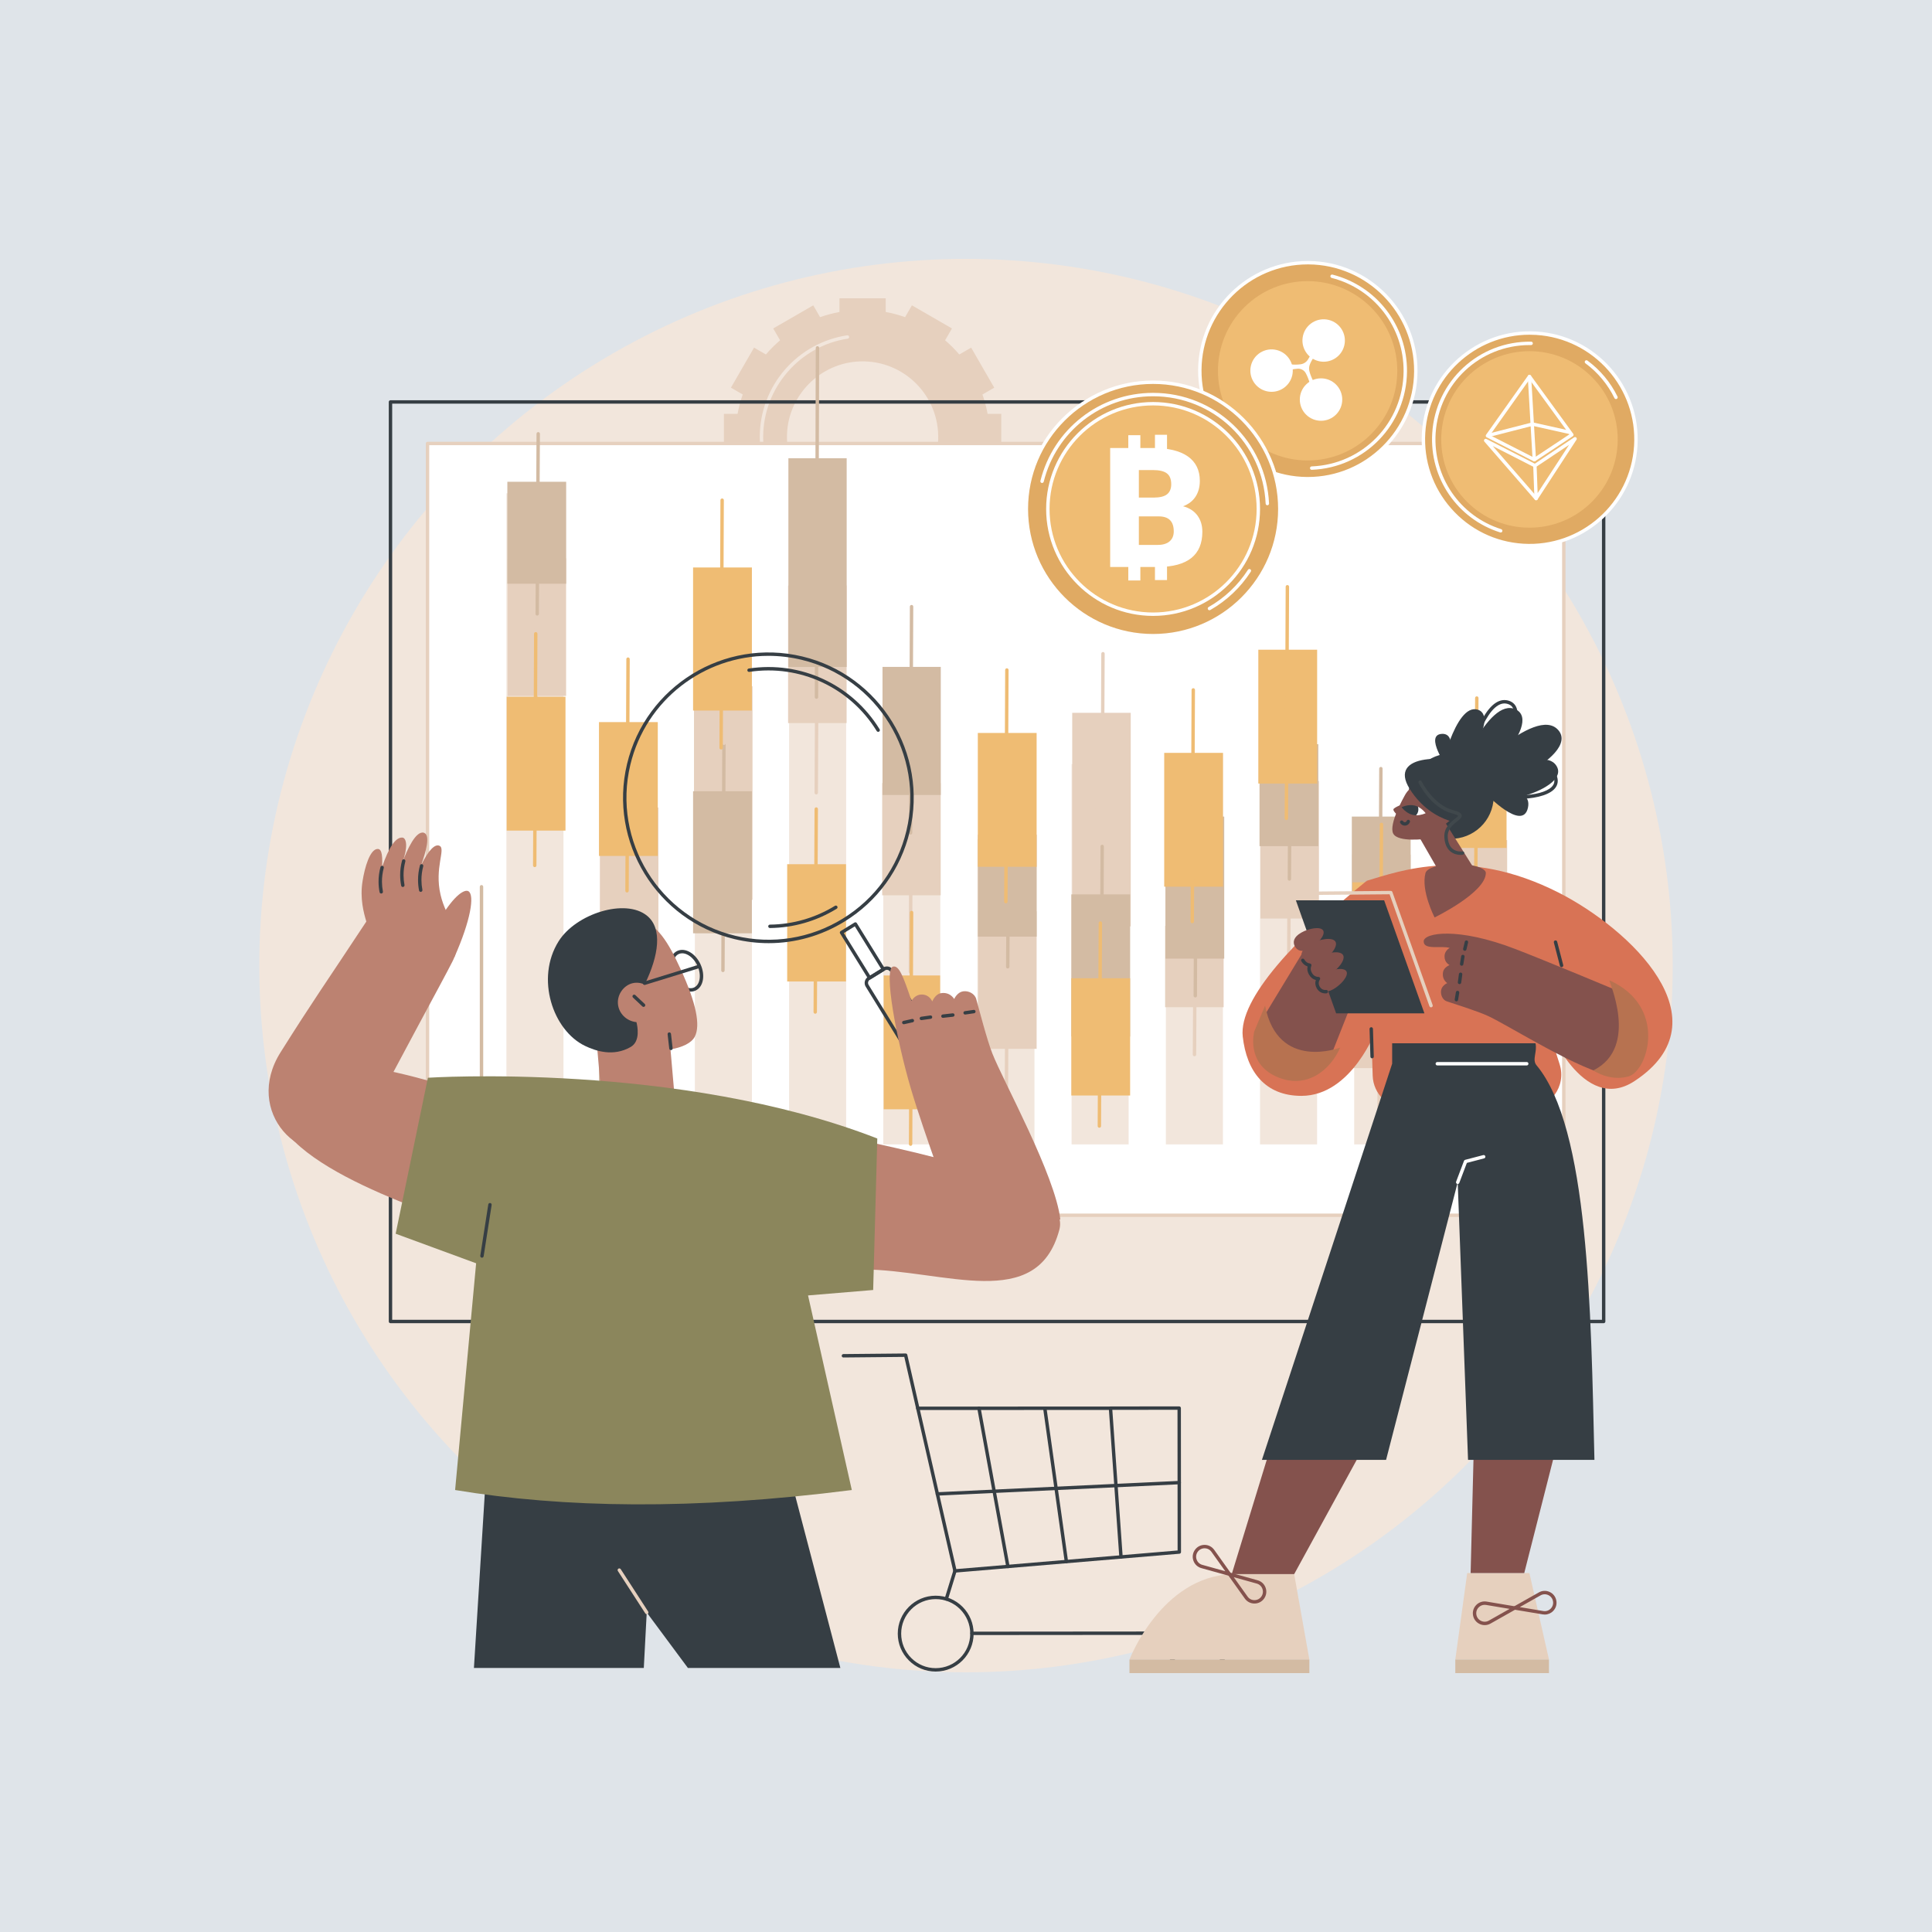<?xml version="1.0"?>
<svg width="2500" height="2500" xmlns="http://www.w3.org/2000/svg" xmlns:svg="http://www.w3.org/2000/svg" xmlns:xlink="http://www.w3.org/1999/xlink" enable-background="new 0 0 2500 2500" version="1.1" xml:space="preserve">
 <g class="layer">
  <title>Layer 1</title>
  <g id="Background">
   <rect fill="#dfe4e9" height="2500" id="svg_1" width="2500"/>
  </g>
  <g id="Illustration">
   <g id="Cryptocurrency_trading_desk_1_">
    <circle cx="1250" cy="1249.47" fill="#F2E6DC" id="svg_2" r="914.47"/>
    <g id="svg_3">
     <g id="svg_4">
      <path d="m1295.65,535.56l-17.67,0c-1.59,-8.61 -3.84,-16.99 -6.71,-25.08l15.29,-8.84l-29.91,-51.8l-15.33,8.85c-5.63,-6.59 -11.76,-12.72 -18.35,-18.35l8.86,-15.33l-51.81,-29.91l-8.83,15.29c-8.09,-2.86 -16.47,-5.12 -25.09,-6.7l0,-17.68l-59.82,0l0,17.68c-8.62,1.58 -17,3.84 -25.09,6.71l-8.83,-15.3l-51.81,29.91l8.86,15.33c-6.59,5.63 -12.73,11.76 -18.35,18.35l-15.33,-8.85l-29.91,51.8l15.29,8.84c-2.87,8.09 -5.12,16.47 -6.71,25.08l-17.67,0l0,0l0,59.82l17.67,0c1.59,8.62 3.84,17 6.71,25.09l-15.29,8.83l29.91,51.81l15.33,-8.85c5.62,6.58 11.76,12.72 18.35,18.35l-8.86,15.33l51.81,29.91l0,0l8.83,-15.3c8.09,2.87 16.47,5.13 25.09,6.71l0,17.68l59.82,0l0,-17.68c8.62,-1.58 16.99,-3.84 25.09,-6.71l8.83,15.3l0,0l51.8,-29.91l-8.85,-15.33c6.59,-5.63 12.72,-11.77 18.35,-18.35l15.33,8.85l29.91,-51.81l-15.29,-8.83c2.86,-8.09 5.12,-16.47 6.71,-25.09l17.67,0l0,-59.82zm-81.64,33.11c-1.63,51.25 -43.37,92.99 -94.62,94.62c-56.58,1.81 -102.83,-44.43 -101.02,-101.02c1.63,-51.25 43.37,-92.98 94.62,-94.62c56.58,-1.8 102.83,44.44 101.02,101.02z" fill="#E6D0BE" id="svg_5"/>
     </g>
     <path d="m1116.19,698.53c-73.37,0 -133.06,-59.69 -133.06,-133.06c0,-32.06 11.56,-63.03 32.55,-87.2c20.79,-23.93 49.41,-39.7 80.59,-44.38c1.19,-0.17 2.32,0.65 2.5,1.86c0.18,1.2 -0.65,2.32 -1.85,2.5c-62.36,9.37 -109.38,64.06 -109.38,127.22c0,70.94 57.71,128.66 128.65,128.66c58.62,0 109.83,-39.57 124.54,-96.24c0.3,-1.17 1.5,-1.89 2.68,-1.57c1.18,0.3 1.89,1.5 1.58,2.68c-15.21,58.61 -68.18,99.53 -128.8,99.53z" fill="#F2E6DC" id="svg_6"/>
    </g>
    <g id="svg_7">
     <g id="svg_8">
      <g id="svg_9">
       <g id="svg_10">
        <path d="m1235.71,2034.96c-1.01,0 -1.91,-0.71 -2.14,-1.71l-63.42,-277.43l-78.74,0.75c-1.19,0.09 -2.21,-0.96 -2.23,-2.18c-0.01,-1.22 0.97,-2.22 2.19,-2.23l80.51,-0.76c1.1,-0.01 1.94,0.7 2.17,1.71l63.39,277.29l286.37,-24.09l-0.14,-182.04l-86.68,0.07c0,0 0,0 0,0c-1.21,0 -2.2,-0.99 -2.2,-2.2c0,-1.22 0.98,-2.21 2.2,-2.21l88.87,-0.07c0.01,0 0.01,0 0.01,0c0.58,0 1.14,0.23 1.55,0.64c0.42,0.42 0.65,0.98 0.65,1.56l0.15,186.27c0,1.15 -0.87,2.1 -2.02,2.2l-290.3,24.42c-0.06,0.01 -0.12,0.01 -0.19,0.01z" fill="#363E44" id="svg_11"/>
        <path d="m1450.57,2016.88c-1.15,0 -2.11,-0.88 -2.19,-2.04l-13.44,-190.37l-247.32,0.07c-1.22,0 -2.21,-0.98 -2.21,-2.2c0,-1.22 0.99,-2.2 2.2,-2.2l249.38,-0.08c1.16,0 2.12,0.9 2.2,2.05l13.58,192.42c0.09,1.21 -0.83,2.27 -2.04,2.35c-0.05,0 -0.11,0 -0.16,0z" fill="#363E44" id="svg_12"/>
        <path d="m1210.79,2162.99c-13.09,0 -25.4,-5.09 -34.67,-14.35c-9.28,-9.26 -14.4,-21.58 -14.41,-34.69c-0.02,-27.06 21.98,-49.1 49.05,-49.12c0.01,0 0.02,0 0.04,0c13.09,0 25.4,5.09 34.67,14.34c9.28,9.27 14.4,21.59 14.41,34.7l0,0c0.02,27.06 -21.98,49.1 -49.04,49.12c-0.02,0 -0.03,0 -0.05,0zm0.01,-93.75c-0.02,0 -0.03,0 -0.04,0c-24.63,0.02 -44.66,20.07 -44.64,44.71c0.01,11.93 4.67,23.15 13.11,31.58c8.44,8.42 19.64,13.06 31.56,13.06c0.02,0 0.03,0 0.04,0c24.64,-0.03 44.66,-20.08 44.64,-44.71l0,0c-0.01,-11.94 -4.67,-23.15 -13.11,-31.58c-8.44,-8.43 -19.65,-13.06 -31.56,-13.06z" fill="#363E44" id="svg_13"/>
        <path d="m1549.39,2162.72c-13.1,0 -25.41,-5.1 -34.68,-14.35c-9.28,-9.26 -14.39,-21.58 -14.4,-34.7c-0.02,-27.06 21.98,-49.1 49.04,-49.12c0.01,0 0.03,0 0.04,0c27.05,0 49.06,21.99 49.08,49.04l0,0c0.02,27.07 -21.98,49.1 -49.04,49.13c-0.01,0 -0.03,0 -0.04,0zm0,-93.76c-0.01,0 -0.02,0 -0.04,0c-24.63,0.02 -44.65,20.08 -44.63,44.71c0.01,11.94 4.66,23.15 13.11,31.58c8.43,8.42 19.64,13.06 31.56,13.06c0.01,0 0.02,0 0.04,0c24.63,-0.02 44.65,-20.08 44.64,-44.71l0,0c-0.03,-24.62 -20.06,-44.64 -44.68,-44.64z" fill="#363E44" id="svg_14"/>
        <path d="m1257.67,2115.75c-1.21,0 -2.2,-0.99 -2.2,-2.2c0,-1.22 0.98,-2.21 2.2,-2.21l244.47,-0.2c0,0 0,0 0,0c1.22,0 2.21,0.99 2.21,2.2c0,1.22 -0.99,2.21 -2.21,2.21l-244.47,0.2c0,0 0,0 0,0z" fill="#363E44" id="svg_15"/>
        <path d="m1224.52,2071.28c-0.22,0 -0.44,-0.03 -0.65,-0.1c-1.17,-0.36 -1.82,-1.59 -1.46,-2.75l11.2,-36.33c0.36,-1.16 1.59,-1.82 2.75,-1.45c1.17,0.36 1.82,1.59 1.46,2.75l-11.2,36.32c-0.29,0.95 -1.16,1.56 -2.1,1.56z" fill="#363E44" id="svg_16"/>
       </g>
       <path d="m1379.9,2022.83c-1.07,0 -2.02,-0.8 -2.17,-1.9l-27.76,-197.25c-0.17,-1.2 0.67,-2.32 1.87,-2.49c1.19,-0.16 2.32,0.67 2.49,1.88l27.76,197.25c0.17,1.2 -0.67,2.32 -1.88,2.49c-0.1,0.01 -0.2,0.02 -0.31,0.02z" fill="#363E44" id="svg_17"/>
       <path d="m1304.23,2029.19c-1.04,0 -1.97,-0.74 -2.16,-1.8l-37.46,-204.73c-0.22,-1.2 0.57,-2.35 1.77,-2.56c1.21,-0.23 2.35,0.57 2.57,1.77l37.45,204.73c0.22,1.19 -0.57,2.34 -1.77,2.56c-0.13,0.02 -0.27,0.03 -0.4,0.03z" fill="#363E44" id="svg_18"/>
       <path d="m1212.94,1935.34c-1.17,0 -2.14,-0.92 -2.2,-2.1c-0.06,-1.21 0.88,-2.25 2.1,-2.3l313,-14.67c1.23,-0.07 2.25,0.88 2.31,2.1c0.05,1.21 -0.89,2.25 -2.1,2.3l-313,14.67c-0.04,0 -0.07,0 -0.11,0z" fill="#363E44" id="svg_19"/>
      </g>
     </g>
    </g>
    <g id="svg_20">
     <g id="svg_21">
      <path d="m2075.13,1712.21l-1569.86,0c-1.21,0 -2.2,-0.99 -2.2,-2.2l0,-1189.89c0,-1.22 0.99,-2.2 2.2,-2.2l1569.86,0c1.22,0 2.21,0.98 2.21,2.2l0,1189.89c0,1.21 -0.99,2.2 -2.21,2.2zm-1567.65,-4.41l1565.45,0l0,-1185.47l-1565.45,0l0,1185.47z" fill="#363E44" id="svg_22"/>
      <g id="svg_23">
       <rect fill="#FFFFFF" height="998.69" id="svg_24" width="1470.34" x="553.22" y="573.86"/>
       <path d="m2023.56,1574.76l-1470.35,0c-1.21,0 -2.2,-0.99 -2.2,-2.21l0,-998.69c0,-1.22 0.99,-2.21 2.2,-2.21l1470.35,0c1.21,0 2.2,0.99 2.2,2.21l0,998.69c0,1.22 -0.99,2.21 -2.2,2.21zm-1468.14,-4.41l1465.93,0l0,-994.29l-1465.93,0l0,994.29z" fill="#E6D0BE" id="svg_25"/>
      </g>
     </g>
     <g id="svg_26">
      <g id="svg_27">
       <path d="m1124.22,1527.55l-501.15,0c-1.22,0 -2.21,-0.99 -2.21,-2.2l0,-377.9c0,-1.22 0.99,-2.21 2.21,-2.21c1.21,0 2.2,0.99 2.2,2.21l0,375.69l498.95,0c1.22,0 2.21,0.99 2.21,2.21s-0.99,2.2 -2.21,2.2z" fill="#D3BBA3" id="svg_28"/>
       <rect fill="#F2E6DC" height="202.44" id="svg_29" width="73.83" x="1874.16" y="1278.41"/>
       <rect fill="#F2E6DC" height="242.78" id="svg_30" width="73.83" x="1752.32" y="1238.08"/>
       <rect fill="#F2E6DC" height="391.49" id="svg_31" width="73.83" x="1630.48" y="1089.36"/>
       <rect fill="#F2E6DC" height="330.1" id="svg_32" width="73.83" x="1508.63" y="1150.75"/>
       <rect fill="#F2E6DC" height="492.07" id="svg_33" width="73.83" x="1386.62" y="988.78"/>
       <rect fill="#F2E6DC" height="394.83" id="svg_34" width="73.83" x="1264.78" y="1086.02"/>
       <rect fill="#F2E6DC" height="378.03" id="svg_35" width="73.83" x="1142.93" y="1102.82"/>
       <rect fill="#F2E6DC" height="613.89" id="svg_36" width="73.83" x="1021.09" y="866.97"/>
       <rect fill="#F2E6DC" height="290.12" id="svg_37" width="73.83" x="899.17" y="1190.73"/>
       <rect fill="#F2E6DC" height="431.47" id="svg_38" width="73.83" x="777.32" y="1049.38"/>
       <rect fill="#F2E6DC" height="842.53" id="svg_39" width="73.83" x="655.31" y="638.32"/>
      </g>
      <g id="svg_40">
       <rect fill="#E6D0BE" height="276.33" id="svg_41" transform="matrix(-1 -1.224647e-16 1.224647e-16 -1 3824.79 2450.517)" width="75.72" x="1874.54" y="1087.09"/>
       <rect fill="#E6D0BE" height="276.33" id="svg_42" transform="matrix(-1 -1.224647e-16 1.224647e-16 -1 3575 2487.985)" width="75.72" x="1749.64" y="1105.83"/>
       <rect fill="#E6D0BE" height="177.97" id="svg_43" transform="matrix(-1 -1.224647e-16 1.224647e-16 -1 3337.699 2199.165)" width="75.72" x="1630.99" y="1010.6"/>
       <rect fill="#D3BBA3" height="183.83" id="svg_44" transform="matrix(-1 -1.224647e-16 1.224647e-16 -1 3822.839 2629.663)" width="76.11" x="1873.37" y="1222.92"/>
       <path d="m1912.01,1456.96c-0.01,0 -0.01,0 -0.01,0c-1.22,-0.01 -2.2,-1 -2.2,-2.22l1.31,-293.91c0.01,-1.21 1,-2.19 2.21,-2.19c0,0 0,0 0.01,0c1.22,0.01 2.2,1 2.19,2.21l-1.31,293.91c-0.01,1.22 -0.99,2.2 -2.2,2.2z" fill="#D3BBA3" id="svg_45"/>
       <path d="m1913.32,1163.05c-0.01,0 -0.01,0 -0.01,0c-1.22,-0.01 -2.2,-1 -2.2,-2.22l1.03,-190.84c0.01,-1.21 0.99,-2.19 2.21,-2.19c0,0 0,0 0.01,0c1.22,0.01 2.2,1 2.19,2.22l-1.03,190.84c-0.01,1.21 -0.99,2.19 -2.2,2.19z" fill="#E6D0BE" id="svg_46"/>
       <rect fill="#E6D0BE" height="276.33" id="svg_47" transform="matrix(-1 -1.224647e-16 1.224647e-16 -1 1871.743 2052.413)" width="75.72" x="898.01" y="888.04"/>
       <rect fill="#D3BBA3" height="183.83" id="svg_48" transform="matrix(-1 -1.224647e-16 1.224647e-16 -1 1869.791 2231.56)" width="76.11" x="896.84" y="1023.87"/>
       <path d="m935.48,1257.91c0,0 0,0 -0.01,0c-1.22,-0.01 -2.2,-1 -2.19,-2.22l1.31,-293.91c0.01,-1.21 0.96,-2.14 2.21,-2.19c1.22,0.01 2.2,1 2.2,2.22l-1.32,293.9c0,1.22 -0.99,2.2 -2.2,2.2z" fill="#D3BBA3" id="svg_49"/>
       <path d="m936.79,964c0,0 -0.01,0 -0.01,0c-1.22,-0.01 -2.2,-1 -2.19,-2.22l1.03,-190.84c0.01,-1.21 0.99,-2.19 2.2,-2.19c0.01,0 0.01,0 0.01,0c1.22,0 2.2,1 2.2,2.22l-1.03,190.84c-0.01,1.21 -1,2.19 -2.21,2.19z" fill="#E6D0BE" id="svg_50"/>
       <path d="m1545.66,1366.79c-0.01,0 -0.01,0 -0.02,0c-1.21,-0.01 -2.19,-1 -2.19,-2.22l1.03,-193.18c0.01,-1.22 0.99,-2.2 2.21,-2.2c0,0 0,0 0.01,0c1.21,0.01 2.2,1 2.19,2.22l-1.03,193.18c-0.01,1.22 -0.99,2.2 -2.2,2.2z" fill="#E6D0BE" id="svg_51"/>
       <path d="m1667.43,1280.92c0,0 -0.01,0 -0.01,0c-1.22,-0.01 -2.2,-1 -2.19,-2.22l1.03,-205.67c0,-1.21 0.99,-2.19 2.2,-2.19c0,0 0.01,0 0.01,0c1.22,0.01 2.2,1 2.19,2.21l-1.03,205.67c0,1.22 -0.99,2.2 -2.2,2.2z" fill="#E6D0BE" id="svg_52"/>
       <rect fill="#E6D0BE" height="145.19" id="svg_53" transform="matrix(-1 -1.224647e-16 1.224647e-16 -1 2358.834 2171.845)" width="75.72" x="1141.56" y="1013.33"/>
       <path d="m1178,1259.84c-0.01,0 -0.01,0 -0.01,0c-1.22,0 -2.2,-1 -2.2,-2.21l1.03,-205.67c0.01,-1.22 1,-2.2 2.21,-2.2c0,0 0,0 0.01,0c1.21,0.01 2.2,1 2.19,2.22l-1.03,205.67c-0.01,1.21 -0.99,2.19 -2.2,2.19z" fill="#E6D0BE" id="svg_54"/>
       <rect fill="#E6D0BE" height="177.97" id="svg_55" transform="matrix(-1 -1.224647e-16 1.224647e-16 -1 2607.063 2536.382)" width="75.72" x="1265.67" y="1179.2"/>
       <path d="m1302.11,1449.53c0,0 -0.01,0 -0.01,0c-1.22,-0.01 -2.2,-1 -2.19,-2.22l1.03,-205.67c0,-1.21 0.99,-2.19 2.2,-2.19c0,0 0.01,0 0.01,0c1.22,0 2.2,1 2.2,2.21l-1.03,205.67c-0.01,1.22 -1,2.2 -2.21,2.2z" fill="#E6D0BE" id="svg_56"/>
       <path d="m1426.23,1078.75c-0.01,0 -0.01,0 -0.01,0c-1.22,-0.01 -2.2,-1 -2.2,-2.22l1.03,-230.65c0.01,-1.21 0.99,-2.19 2.21,-2.19c0,0 0,0 0.01,0c1.21,0 2.19,0.99 2.19,2.21l-1.03,230.65c-0.01,1.22 -0.99,2.2 -2.2,2.2z" fill="#E6D0BE" id="svg_57"/>
       <path d="m1784.52,1441.72c0,0 -0.01,0 -0.01,0c-1.22,-0.01 -2.2,-1 -2.19,-2.21l1.03,-230.65c0,-1.22 0.99,-2.2 2.2,-2.2c0,0 0,0 0.01,0c1.22,0.01 2.2,1 2.19,2.22l-1.03,230.65c0,1.21 -0.99,2.19 -2.2,2.19z" fill="#E6D0BE" id="svg_58"/>
       <rect fill="#E6D0BE" height="276.33" id="svg_59" transform="matrix(-1 -1.224647e-16 1.224647e-16 -1 2850.608 2121.106)" width="75.72" x="1387.44" y="922.39"/>
       <rect fill="#E6D0BE" height="105.38" id="svg_60" transform="matrix(-1 -1.224647e-16 1.224647e-16 -1 3091.031 2501.255)" width="75.72" x="1507.66" y="1197.94"/>
       <path d="m1419.2,1256.72c0,0 -0.01,0 -0.01,0c-1.22,-0.01 -2.2,-1 -2.19,-2.21l1.03,-230.66c0,-1.21 0.99,-2.19 2.2,-2.19c0,0 0.01,0 0.01,0c1.22,0.01 2.2,1 2.19,2.21l-1.03,230.66c0,1.21 -0.99,2.19 -2.2,2.19z" fill="#E6D0BE" id="svg_61"/>
       <rect fill="#D3BBA3" height="131.92" id="svg_62" transform="matrix(-1 -1.224647e-16 1.224647e-16 -1 3574.613 2245.22)" width="76.11" x="1749.25" y="1056.65"/>
       <path d="m1785.55,1290.69c0,0 -0.01,0 -0.01,0c-1.22,-0.01 -2.2,-1 -2.19,-2.21l1.31,-293.91c0,-1.21 0.99,-2.19 2.2,-2.19c0,0 0.01,0 0.01,0c1.22,0 2.2,0.99 2.19,2.21l-1.31,293.91c0,1.21 -0.99,2.19 -2.2,2.19z" fill="#D3BBA3" id="svg_63"/>
       <rect fill="#EFBC73" height="131.92" id="svg_64" transform="matrix(-1 -1.224647e-16 1.224647e-16 -1 3822.842 2062.561)" width="76.11" x="1873.37" y="965.32"/>
       <path d="m1909.66,1133.79c0,0 -0.01,0 -0.01,0c-1.22,-0.01 -2.2,-1 -2.19,-2.22l1.31,-228.33c0.01,-1.22 0.99,-2.19 2.2,-2.19c0.01,0 0.01,0 0.02,0c1.21,0 2.19,0.99 2.19,2.21l-1.31,228.34c-0.01,1.21 -0.99,2.19 -2.21,2.19z" fill="#EFBC73" id="svg_65"/>
       <rect fill="#D3BBA3" height="183.83" id="svg_66" transform="matrix(-1 -1.224647e-16 1.224647e-16 -1 2848.657 2498.523)" width="76.11" x="1386.27" y="1157.35"/>
       <path d="m1424.91,1409.34c0,0 0,0 -0.01,0c-1.21,0 -2.2,-1 -2.19,-2.21l1.31,-311.86c0.01,-1.22 0.99,-2.2 2.2,-2.2c0.01,0 0.01,0 0.01,0c1.22,0.01 2.2,1 2.2,2.22l-1.31,311.86c-0.01,1.21 -0.99,2.19 -2.21,2.19z" fill="#D3BBA3" id="svg_67"/>
       <path d="m815.02,1139.63c0,0 -0.01,0 -0.01,0c-1.22,0 -2.2,-1 -2.19,-2.21l1.03,-189.28c0,-1.22 1.02,-2.27 2.21,-2.2c1.22,0.01 2.2,1 2.19,2.22l-1.03,189.28c0,1.21 -0.99,2.19 -2.2,2.19z" fill="#E6D0BE" id="svg_68"/>
       <rect fill="#E6D0BE" height="214.66" id="svg_69" transform="matrix(-1 -1.224647e-16 1.224647e-16 -1 1628.197 2304.545)" width="75.72" x="776.24" y="1044.94"/>
       <rect fill="#D3BBA3" height="144.02" id="svg_70" transform="matrix(-1 -1.224647e-16 1.224647e-16 -1 1626.246 2660.106)" width="76.11" x="775.07" y="1258.04"/>
       <path d="m813.71,1440.95c-0.01,0 -0.01,0 -0.01,0c-1.22,0 -2.2,-1 -2.2,-2.21l1.32,-257.99c0,-1.21 0.99,-2.19 2.2,-2.19c0,0 0.01,0 0.01,0c1.22,0.01 2.2,1 2.19,2.21l-1.31,257.99c-0.01,1.21 -0.99,2.19 -2.2,2.19z" fill="#D3BBA3" id="svg_71"/>
       <rect fill="#D3BBA3" height="183.83" id="svg_72" transform="matrix(-1 -1.224647e-16 1.224647e-16 -1 3092.202 2297.13)" width="76.11" x="1508.05" y="1056.65"/>
       <path d="m1546.69,1290.69c-0.01,0 -0.01,0 -0.01,0c-1.22,-0.01 -2.2,-1 -2.2,-2.21l1.31,-293.91c0.01,-1.21 1,-2.19 2.21,-2.19c0,0 0,0 0.01,0c1.22,0 2.2,0.99 2.19,2.21l-1.31,293.91c-0.01,1.21 -0.99,2.19 -2.2,2.19z" fill="#D3BBA3" id="svg_73"/>
       <rect fill="#D3BBA3" height="131.92" id="svg_74" transform="matrix(-1 -1.224647e-16 1.224647e-16 -1 3335.748 2057.877)" width="76.11" x="1629.82" y="962.98"/>
       <path d="m1178.28,1079.93c0,0 0,0 -0.01,0c-1.21,0 -2.19,-1 -2.19,-2.21l1.29,-292.74c0,-1.21 0.99,-2.19 2.2,-2.19c0,0 0.01,0 0.01,0c1.22,0 2.2,0.99 2.19,2.21l-1.28,292.73c-0.01,1.22 -0.99,2.2 -2.21,2.2z" fill="#D3BBA3" id="svg_75"/>
       <rect fill="#D3BBA3" height="165.73" id="svg_76" transform="matrix(-1 -1.224647e-16 1.224647e-16 -1 2359.322 1891.661)" width="75.42" x="1141.95" y="862.97"/>
       <rect fill="#E6D0BE" height="177.97" id="svg_77" transform="matrix(-1 -1.224647e-16 1.224647e-16 -1 2115.288 1693.34)" width="75.72" x="1019.78" y="757.68"/>
       <path d="m1056.22,1028.01c0,0 0,0 -0.01,0c-1.21,-0.01 -2.2,-1 -2.19,-2.22l1.03,-205.67c0.01,-1.21 0.99,-2.19 2.2,-2.19c0.01,0 0.01,0 0.01,0c1.22,0 2.2,0.99 2.2,2.21l-1.03,205.67c-0.01,1.22 -0.99,2.2 -2.21,2.2z" fill="#E6D0BE" id="svg_78"/>
       <path d="m1056.51,904.3c0,0 0,0 -0.01,0c-1.21,-0.01 -2.2,-1 -2.19,-2.21l1.28,-451.97c0.01,-1.21 0.99,-2.19 2.21,-2.19c0,0 0,0 0,0c1.22,0 2.2,0.99 2.2,2.2l-1.29,451.97c0,1.21 -0.99,2.2 -2.2,2.2z" fill="#D3BBA3" id="svg_79"/>
       <rect fill="#D3BBA3" height="270.09" id="svg_80" transform="matrix(-1 -1.224647e-16 1.224647e-16 -1 2115.776 1456.039)" width="75.42" x="1020.18" y="592.98"/>
       <path d="m1304.02,1253.22c0,0 -0.01,0 -0.01,0c-1.22,-0.01 -2.2,-1 -2.19,-2.21l1.31,-233.03c0.01,-1.21 1.11,-2.2 2.21,-2.19c1.22,0.01 2.2,1 2.2,2.22l-1.32,233.02c0,1.21 -0.99,2.19 -2.2,2.19z" fill="#D3BBA3" id="svg_81"/>
       <rect fill="#D3BBA3" height="131.92" id="svg_82" transform="matrix(-1 -1.224647e-16 1.224647e-16 -1 2606.868 2292.056)" width="76.11" x="1265.38" y="1080.07"/>
       <rect fill="#E6D0BE" height="177.97" id="svg_83" transform="matrix(-1 -1.224647e-16 1.224647e-16 -1 1389.335 1623.086)" width="75.72" x="656.81" y="722.55"/>
       <path d="m693.25,992.88c-0.01,0 -0.01,0 -0.01,0c-1.22,-0.01 -2.2,-1 -2.2,-2.22l1.03,-205.67c0.01,-1.21 0.99,-2.19 2.21,-2.19c0,0 0,0 0.01,0c1.21,0.01 2.2,1 2.19,2.21l-1.03,205.68c0,1.21 -0.99,2.19 -2.2,2.19z" fill="#E6D0BE" id="svg_84"/>
       <path d="m695.15,796.58c0,0 0,0 -0.01,0c-1.22,-0.01 -2.2,-1 -2.19,-2.22l1.31,-233.02c0.01,-1.21 1,-2.19 2.21,-2.19c0,0 0.01,0 0.01,0c1.22,0 2.2,0.99 2.19,2.21l-1.31,233.02c-0.01,1.22 -0.99,2.2 -2.21,2.2z" fill="#D3BBA3" id="svg_85"/>
       <rect fill="#D3BBA3" height="131.92" id="svg_86" transform="matrix(-1 -1.224647e-16 1.224647e-16 -1 1389.14 1378.76)" width="76.11" x="656.52" y="623.42"/>
       <path d="m1668.46,1139.64c0,0 -0.01,0 -0.01,0c-1.22,0 -2.2,-0.99 -2.19,-2.21l1.31,-236.54c0,-1.21 0.99,-2.19 2.2,-2.19c0.01,0 0.01,0 0.01,0c1.22,0.01 2.2,1 2.2,2.22l-1.32,236.53c0,1.21 -0.99,2.19 -2.2,2.19z" fill="#D3BBA3" id="svg_87"/>
       <rect fill="#EFBC73" height="151.76" id="svg_88" transform="matrix(-1 -1.224647e-16 1.224647e-16 -1 2848.66 2683.401)" width="76.11" x="1386.28" y="1265.82"/>
       <path d="m1422.57,1459.3c0,0 -0.01,0 -0.01,0c-1.22,-0.01 -2.2,-1 -2.19,-2.21l1.31,-262.69c0.01,-1.21 0.99,-2.19 2.2,-2.19c0.01,0 0.01,0 0.01,0c1.22,0 2.2,1 2.2,2.21l-1.32,262.69c0,1.21 -0.99,2.19 -2.2,2.19z" fill="#EFBC73" id="svg_89"/>
       <rect fill="#EFBC73" height="151.76" id="svg_90" transform="matrix(-1 -1.224647e-16 1.224647e-16 -1 2113.34 2388.336)" width="76.11" x="1018.62" y="1118.29"/>
       <path d="m1054.91,1311.77c0,0 -0.01,0 -0.01,0c-1.22,-0.01 -2.2,-1 -2.19,-2.22l1.31,-262.68c0.01,-1.22 0.99,-2.2 2.2,-2.2c0.01,0 0.01,0 0.02,0c1.21,0.01 2.19,1 2.19,2.22l-1.31,262.68c-0.01,1.22 -1,2.2 -2.21,2.2z" fill="#EFBC73" id="svg_91"/>
       <rect fill="#EFBC73" height="185.14" id="svg_92" transform="matrix(-1 -1.224647e-16 1.224647e-16 -1 1869.794 1653.785)" width="76.11" x="896.84" y="734.33"/>
       <path d="m933.14,969.87c0,0 -0.01,0 -0.01,0c-1.22,-0.01 -2.2,-1 -2.2,-2.22l1.32,-320.44c0,-1.22 0.99,-2.2 2.2,-2.2c0,0 0.01,0 0.01,0c1.22,0 2.2,1 2.19,2.21l-1.31,320.45c0,1.21 -0.99,2.2 -2.2,2.2z" fill="#EFBC73" id="svg_93"/>
       <rect fill="#EFBC73" height="173.18" id="svg_94" transform="matrix(-1 -1.224647e-16 1.224647e-16 -1 1387.387 1976.403)" width="76.11" x="655.64" y="901.61"/>
       <path d="m691.94,1122.08c-0.01,0 -0.01,0 -0.01,0c-1.22,0 -2.2,-1 -2.2,-2.21l1.31,-299.75c0.01,-1.21 1,-2.2 2.21,-2.2c0,0 0,0 0.01,0c1.21,0.01 2.2,1 2.19,2.22l-1.31,299.74c-0.01,1.22 -0.99,2.2 -2.2,2.2z" fill="#EFBC73" id="svg_95"/>
       <rect fill="#EFBC73" height="173.18" id="svg_96" transform="matrix(-1 -1.224647e-16 1.224647e-16 -1 1626.249 2041.973)" width="76.11" x="775.07" y="934.4"/>
       <path d="m811.37,1154.87c-0.01,0 -0.01,0 -0.01,0c-1.22,-0.01 -2.2,-1 -2.2,-2.22l1.32,-299.74c0,-1.22 0.99,-2.2 2.2,-2.2c0,0 0,0 0.01,0c1.21,0.01 2.2,1 2.19,2.21l-1.31,299.75c0,1.21 -0.99,2.2 -2.2,2.2z" fill="#EFBC73" id="svg_97"/>
       <rect fill="#EFBC73" height="173.18" id="svg_98" transform="matrix(-1 -1.224647e-16 1.224647e-16 -1 2360.008 2697.673)" width="72.99" x="1143.51" y="1262.25"/>
       <path d="m1178.32,1482.72c0,0 -0.01,0 -0.01,0c-1.22,-0.01 -2.2,-1 -2.2,-2.22l1.26,-299.74c0.01,-1.22 0.94,-2.27 2.22,-2.2c1.21,0 2.19,1 2.19,2.21l-1.26,299.75c0,1.21 -0.99,2.2 -2.2,2.2z" fill="#EFBC73" id="svg_99"/>
       <rect fill="#EFBC73" height="173.18" id="svg_100" transform="matrix(-1 -1.224647e-16 1.224647e-16 -1 2606.675 2070.075)" width="76.11" x="1265.28" y="948.45"/>
       <path d="m1301.58,1168.92c0,0 -0.01,0 -0.01,0c-1.22,-0.01 -2.2,-1 -2.19,-2.22l1.31,-299.74c0,-1.22 0.99,-2.2 2.2,-2.2c0.01,0 0.01,0 0.01,0c1.22,0 2.2,1 2.2,2.21l-1.32,299.75c0,1.21 -0.99,2.2 -2.2,2.2z" fill="#EFBC73" id="svg_101"/>
       <rect fill="#EFBC73" height="173.18" id="svg_102" transform="matrix(-1 -1.224647e-16 1.224647e-16 -1 3089.083 2121.594)" width="76.11" x="1506.49" y="974.21"/>
       <path d="m1542.78,1194.68c0,0 0,0 -0.01,0c-1.21,-0.01 -2.2,-1 -2.19,-2.22l1.31,-299.74c0.01,-1.22 0.99,-2.2 2.21,-2.2c0,0 0,0 0.01,0c1.21,0.01 2.19,1 2.19,2.21l-1.31,299.75c-0.01,1.22 -0.99,2.2 -2.21,2.2z" fill="#EFBC73" id="svg_103"/>
       <rect fill="#EFBC73" height="173.18" id="svg_104" transform="matrix(-1 -1.224647e-16 1.224647e-16 -1 3332.628 1854.631)" width="76.11" x="1628.26" y="840.73"/>
       <path d="m1664.56,1061.19c-0.01,0 -0.01,0 -0.01,0c-1.22,0 -2.2,-0.99 -2.2,-2.21l1.31,-299.75c0.01,-1.21 0.98,-2.22 2.22,-2.19c1.22,0 2.2,1 2.19,2.21l-1.31,299.75c0,1.21 -0.99,2.19 -2.2,2.19z" fill="#EFBC73" id="svg_105"/>
       <rect fill="#EFBC73" height="159.2" id="svg_106" transform="matrix(-1 -1.224647e-16 1.224647e-16 -1 3576.174 2442.602)" width="76.11" x="1750.03" y="1141.7"/>
       <path d="m1786.33,1344.55c0,0 -0.01,0 -0.01,0c-1.22,-0.01 -2.2,-0.99 -2.19,-2.21l1.31,-275.55c0,-1.22 0.99,-2.19 2.2,-2.19c0,0 0.01,0 0.01,0c1.22,0 2.2,0.99 2.2,2.21l-1.32,275.55c0,1.21 -0.99,2.19 -2.2,2.19z" fill="#EFBC73" id="svg_107"/>
      </g>
     </g>
    </g>
    <g id="svg_108">
     <g id="svg_109">
      <g id="svg_110">
       <ellipse cx="1979.4" cy="568.47" fill="#E0AA63" id="svg_111" rx="137.54" ry="137.54" transform="matrix(0.707 -0.707 0.707 0.707 177.782 1566.15)"/>
       <path d="m2091.08,516.38c-0.82,0 -1.6,-0.45 -1.98,-1.24c-8.65,-17.75 -21.65,-33.32 -37.57,-45.02c-0.98,-0.72 -1.19,-2.1 -0.47,-3.08c0.72,-0.98 2.09,-1.19 3.08,-0.47c16.5,12.12 29.96,28.25 38.92,46.64c0.53,1.1 0.08,2.41 -1.02,2.95c-0.31,0.15 -0.63,0.22 -0.96,0.22z" fill="#FFFFFF" id="svg_112"/>
       <path d="m1941.9,689.07c-0.22,0 -0.44,-0.04 -0.66,-0.11c-55.42,-17.5 -91.58,-70.29 -87.95,-128.37c4.22,-67.52 60.51,-119.54 128.05,-118.46c1.22,0.01 2.19,1.02 2.17,2.24c-0.02,1.21 -1.12,2.17 -2.24,2.16c-0.67,-0.01 -1.35,-0.01 -2.01,-0.01c-64.33,0 -117.54,49.85 -121.57,114.34c-3.51,56.05 31.39,107.01 84.88,123.9c1.16,0.37 1.8,1.61 1.43,2.77c-0.3,0.94 -1.16,1.54 -2.1,1.54z" fill="#FFFFFF" id="svg_113"/>
       <ellipse cx="1979.4" cy="568.47" fill="#EFBC73" id="svg_114" rx="114.22" ry="114.22" transform="matrix(0.707 -0.707 0.707 0.707 177.782 1566.15)"/>
       <path d="m1979.49,708.22c-2.92,0 -5.86,-0.09 -8.81,-0.27c-37.26,-2.33 -71.37,-19.03 -96.07,-47.02c-24.7,-27.99 -37.01,-63.93 -34.68,-101.18c4.81,-76.9 71.31,-135.58 148.2,-130.75l0,0c76.9,4.81 135.55,71.29 130.75,148.2c-4.63,73.95 -66.28,131.02 -139.39,131.02zm-0.17,-275.09c-70.81,0 -130.51,55.27 -134.99,126.9c-2.26,36.07 9.67,70.87 33.58,97.98c23.92,27.11 56.96,43.28 93.04,45.54c74.49,4.63 138.87,-52.15 143.53,-126.63c4.65,-74.48 -52.15,-138.86 -126.63,-143.52c-2.86,-0.18 -5.71,-0.27 -8.53,-0.27z" fill="#FFFFFF" id="svg_115"/>
      </g>
      <g id="svg_116">
       <path d="m1985.39,597.03c-0.34,0 -0.68,-0.08 -1,-0.24l-60.65,-30.93c-0.57,-0.29 -0.99,-0.81 -1.14,-1.43c-0.15,-0.62 -0.03,-1.28 0.34,-1.8l54.38,-76.68c0.41,-0.58 1.07,-0.92 1.78,-0.93c0.7,0.04 1.38,0.34 1.8,0.91l54.84,75.39c0.35,0.48 0.49,1.09 0.39,1.68c-0.11,0.59 -0.45,1.12 -0.95,1.45l-48.57,32.22c-0.37,0.24 -0.79,0.36 -1.22,0.36zm-57.38,-33.93l57.23,29.18l45.58,-30.23l-51.68,-71.05l-51.13,72.1z" fill="#FFFFFF" id="svg_117"/>
       <path d="m1985.39,597.03c-1.16,0 -2.13,-0.9 -2.2,-2.07l-6.27,-107.61c-0.07,-1.21 0.85,-2.25 2.07,-2.32c1.19,-0.08 2.25,0.85 2.33,2.07l6.27,107.6c0.07,1.22 -0.86,2.26 -2.07,2.33c-0.05,0 -0.09,0 -0.13,0z" fill="#FFFFFF" id="svg_118"/>
       <path d="m1926.59,565.46c-0.99,0 -1.88,-0.66 -2.14,-1.65c-0.3,-1.18 0.41,-2.38 1.59,-2.69l56.47,-14.5c0.33,-0.08 0.68,-0.09 1.02,-0.01l47.81,10.63c1.19,0.26 1.94,1.44 1.67,2.63c-0.26,1.18 -1.44,1.93 -2.63,1.67l-47.29,-10.52l-55.96,14.37c-0.18,0.05 -0.36,0.07 -0.54,0.07z" fill="#FFFFFF" id="svg_119"/>
       <path d="m1987.74,647.29c-0.19,0 -0.39,-0.02 -0.59,-0.08c-0.92,-0.25 -1.57,-1.08 -1.61,-2.04l-1.57,-42.53c-0.03,-0.76 0.34,-1.48 0.98,-1.91l51.97,-34.79c0.87,-0.59 2.03,-0.48 2.77,0.26c0.75,0.74 0.87,1.9 0.3,2.77l-50.4,77.32c-0.42,0.64 -1.12,1 -1.85,1zm0.68,-43.58l1.27,34.36l40.72,-62.47l-41.99,28.11z" fill="#FFFFFF" id="svg_120"/>
       <path d="m1987.74,647.29c-0.61,0 -1.23,-0.25 -1.66,-0.75l-65.26,-75.07c-0.69,-0.8 -0.72,-1.97 -0.07,-2.81c0.65,-0.83 1.8,-1.08 2.74,-0.6l63.69,32.54c1.08,0.55 1.51,1.88 0.96,2.96c-0.56,1.09 -1.88,1.52 -2.97,0.96l-53.56,-27.36l57.8,66.48c0.8,0.92 0.7,2.31 -0.22,3.11c-0.42,0.37 -0.93,0.54 -1.45,0.54z" fill="#FFFFFF" id="svg_121"/>
      </g>
     </g>
     <g id="svg_122">
      <g id="svg_123">
       <ellipse cx="1692.3" cy="479.68" fill="#E0AA63" id="svg_124" rx="139.74" ry="139.74" transform="matrix(0.707 -0.707 0.707 0.707 156.478 1337.131)"/>
       <path d="m1623.41,587.58c-0.41,0 -0.83,-0.12 -1.2,-0.36c-17.41,-11.37 -31.97,-26.98 -42.09,-45.13c-0.59,-1.06 -0.21,-2.4 0.86,-2.99c1.06,-0.6 2.4,-0.21 2.99,0.85c9.78,17.53 23.83,32.6 40.65,43.58c1.02,0.67 1.31,2.03 0.64,3.05c-0.42,0.65 -1.13,1 -1.85,1z" fill="#FFFFFF" id="svg_125"/>
       <path d="m1697.32,607.93c-1.18,0 -2.15,-0.93 -2.2,-2.12c-0.05,-1.21 0.9,-2.24 2.12,-2.29c66.24,-2.58 118.51,-56.58 119,-122.93c0.41,-57.08 -37.86,-106.83 -93.08,-120.98c-1.18,-0.3 -1.89,-1.5 -1.59,-2.68s1.51,-1.89 2.69,-1.59c57.18,14.65 96.81,66.17 96.38,125.28c-0.5,68.71 -54.63,124.63 -123.23,127.31c-0.03,0 -0.06,0 -0.09,0z" fill="#FFFFFF" id="svg_126"/>
       <ellipse cx="1692.3" cy="479.68" fill="#EFBC73" id="svg_127" rx="116.05" ry="116.05" transform="matrix(0.707 -0.707 0.707 0.707 156.478 1337.131)"/>
       <path d="m1692.32,621.63c-0.36,0 -0.7,0 -1.06,-0.01c-78.27,-0.57 -141.48,-64.71 -140.9,-142.98c0.56,-77.91 64.14,-140.91 141.92,-140.91c0.36,0 0.7,0 1.06,0.01c78.26,0.57 141.47,64.71 140.9,142.98c-0.57,77.91 -64.14,140.91 -141.92,140.91zm-1.03,-4.41c0.34,0 0.69,0 1.03,0c75.37,0 136.96,-61.04 137.52,-136.53c0.55,-75.84 -60.7,-137.99 -136.54,-138.55c-0.33,0 -0.68,0 -1.02,0c-75.37,0 -136.96,61.04 -137.52,136.53c-0.55,75.84 60.7,137.99 136.53,138.55z" fill="#FFFFFF" id="svg_128"/>
      </g>
      <g id="svg_129">
       <ellipse cx="1709.65" cy="516.9" fill="#FFFFFF" id="svg_130" rx="27.46" ry="27.46" transform="matrix(0.707 -0.707 0.707 0.707 135.239 1360.303)"/>
       <ellipse cx="1645.12" cy="479.03" fill="#FFFFFF" id="svg_131" rx="27.46" ry="27.46" transform="matrix(0.23 -0.973 0.973 0.23 800.932 1970.079)"/>
       <ellipse cx="1712.5" cy="440.08" fill="#FFFFFF" id="svg_132" rx="27.46" ry="27.46" transform="matrix(0.23 -0.973 0.973 0.23 890.742 2005.662)"/>
       <path d="m1661.77,480.34c5.71,-1.59 11.65,-2.77 17.24,-3.23c4.32,-0.35 8.43,1.86 10.56,5.63c4.21,7.46 7.38,19.27 9.08,29.5l9.69,-5.22c-7.23,-9.32 -11.99,-18.78 -13.99,-26.76c-0.63,-2.53 -0.58,-5.18 0.25,-7.64c2.15,-6.32 6.49,-12.39 13.78,-20.11l-6.59,-4.52c-3.23,6.36 -6.45,12.73 -9.37,17.35c-2.09,3.31 -5.53,5.53 -9.41,6.03c-8.15,1.07 -16.29,0.51 -24.4,-3.5l3.16,12.47z" fill="#FFFFFF" id="svg_133"/>
      </g>
     </g>
     <g id="svg_134">
      <g id="svg_135">
       <circle cx="1492.09" cy="658.59" fill="#E0AA63" id="svg_136" r="163.98"/>
       <path d="m1565.01,789.64c-0.76,0 -1.51,-0.4 -1.91,-1.12c-0.6,-1.06 -0.23,-2.4 0.83,-3c20.53,-11.65 38.14,-28.32 50.92,-48.2c0.66,-1.02 2.02,-1.32 3.05,-0.66c1.02,0.66 1.32,2.02 0.66,3.04c-13.16,20.48 -31.3,37.65 -52.46,49.65c-0.34,0.2 -0.72,0.29 -1.09,0.29z" fill="#FFFFFF" id="svg_137"/>
       <path d="m1639.95,653.82c-1.17,0 -2.14,-0.92 -2.2,-2.1c-3.61,-77.92 -67.6,-138.95 -145.66,-138.95c-67.16,0 -125.35,45.46 -141.52,110.54c-0.3,1.18 -1.5,1.88 -2.68,1.61c-1.18,-0.3 -1.9,-1.49 -1.6,-2.67c16.66,-67.06 76.61,-113.89 145.8,-113.89c80.42,0 146.34,62.88 150.06,143.15c0.06,1.22 -0.88,2.25 -2.1,2.31c-0.03,0 -0.07,0 -0.1,0z" fill="#FFFFFF" id="svg_138"/>
       <circle cx="1492.09" cy="658.59" fill="#EFBC73" id="svg_139" r="136.18"/>
       <path d="m1492.09,824.77c-91.64,0 -166.19,-74.54 -166.19,-166.18c0,-91.64 74.55,-166.19 166.19,-166.19s166.18,74.55 166.18,166.19c0.01,91.64 -74.55,166.18 -166.18,166.18zm0,-327.96c-89.21,0 -161.78,72.57 -161.78,161.78s72.57,161.78 161.78,161.78c89.2,0 161.78,-72.58 161.78,-161.78s-72.57,-161.78 -161.78,-161.78z" fill="#FFFFFF" id="svg_140"/>
       <path d="m1492.09,796.98c-76.31,0 -138.39,-62.09 -138.39,-138.39s62.08,-138.38 138.39,-138.38s138.38,62.07 138.38,138.38s-62.07,138.39 -138.38,138.39zm0,-272.37c-73.88,0 -133.98,60.1 -133.98,133.98c0,73.88 60.1,133.98 133.98,133.98c73.87,0 133.98,-60.1 133.98,-133.98c0,-73.88 -60.11,-133.98 -133.98,-133.98z" fill="#FFFFFF" id="svg_141"/>
      </g>
      <g id="svg_142">
       <g id="svg_143">
        <path d="m1436.56,733.67l0,-153.97l55.31,0c19.8,0 34.87,3.63 45.2,10.89c10.33,7.27 15.5,17.81 15.5,31.62c0,7.97 -1.84,14.77 -5.5,20.41c-3.67,5.64 -9.06,9.8 -16.18,12.48c8.03,2.12 14.2,6.07 18.5,11.85c4.3,5.78 6.45,12.83 6.45,21.15c0,15.08 -4.77,26.42 -14.32,34c-9.56,7.58 -23.71,11.43 -42.46,11.57l-62.5,0zm37.12,-89.78l19.35,0c8.11,-0.07 13.89,-1.55 17.34,-4.45c3.46,-2.9 5.19,-7.18 5.19,-12.84c0,-6.5 -1.87,-11.19 -5.61,-14.05c-3.74,-2.86 -9.77,-4.3 -18.08,-4.3l-18.19,0l0,35.64zm0,24.32l0,36.91l24.32,0c6.7,0 11.84,-1.53 15.44,-4.6c3.59,-3.07 5.39,-7.39 5.39,-12.95c0,-12.84 -6.38,-19.29 -19.14,-19.36l-26.01,0z" fill="#FFFFFF" id="svg_144"/>
       </g>
       <path d="m1494.51,750.57l15.61,0l0,-26.14c-5.22,-0.22 -10.41,-0.53 -15.61,-0.88l0,27.02z" fill="#FFFFFF" id="svg_145"/>
       <path d="m1494.51,562.59l0,28.74c5.2,0.15 10.4,0.3 15.61,0.35l0,-29.09l-15.61,0z" fill="#FFFFFF" id="svg_146"/>
       <path d="m1460.01,751.12l15.6,0l0,-28.94c-5.17,-0.37 -10.37,-0.73 -15.6,-1.02l0,29.96z" fill="#FFFFFF" id="svg_147"/>
       <path d="m1460.01,563.14l0,28.35c5.2,-0.35 10.4,-0.49 15.6,-0.49l0,-27.86l-15.6,0z" fill="#FFFFFF" id="svg_148"/>
      </g>
     </g>
    </g>
    <g id="svg_149">
     <g id="svg_150">
      <polygon fill="#363E44" id="svg_151" points="1087.413,2158.302 1012.106,1871.001 630.221,1886.125 613.265,2158.302       833.082,2158.302 836.863,2086.521 890.118,2158.302     "/>
      <path d="m836.87,2088.72c-0.73,0 -1.43,-0.35 -1.86,-1l-35.48,-54.83c-0.66,-1.02 -0.37,-2.38 0.65,-3.05c1.02,-0.65 2.39,-0.36 3.05,0.66l35.48,54.82c0.67,1.02 0.37,2.39 -0.65,3.05c-0.37,0.24 -0.78,0.35 -1.19,0.35z" fill="#E6D0BE" id="svg_152"/>
     </g>
     <g id="svg_153">
      <path d="m893.69,1283.16c-3.36,0 -6.9,-1.05 -10.38,-3.13c-5.49,-3.29 -10.22,-8.8 -13.3,-15.51c-6.5,-14.15 -3.61,-29.4 6.43,-34.02c5.02,-2.3 10.94,-1.67 16.7,1.77c5.5,3.29 10.22,8.8 13.3,15.51l0,0c3.09,6.72 4.19,13.89 3.1,20.2c-1.13,6.61 -4.52,11.52 -9.53,13.82c-1.99,0.91 -4.11,1.36 -6.32,1.36zm-10.93,-49.61c-1.58,0 -3.09,0.32 -4.48,0.96c-7.83,3.6 -9.75,16.23 -4.27,28.17c2.72,5.91 6.82,10.73 11.56,13.57c4.47,2.67 8.95,3.22 12.6,1.55c3.65,-1.68 6.15,-5.43 7.03,-10.57c0.94,-5.44 -0.04,-11.69 -2.76,-17.61l0,0c-2.72,-5.92 -6.82,-10.73 -11.56,-13.57c-2.77,-1.66 -5.55,-2.5 -8.12,-2.5z" fill="#363E44" id="svg_154"/>
      <path d="m880.89,1254.41c-16.9,-36.89 -30.01,-56.9 -53.25,-65.42c-31.24,-11.44 -61.9,8.61 -65.07,10.75c-2.02,1.37 -31.95,19.07 -34.14,53.99c-2.16,34.49 14.01,68.92 43.01,87.14l6.64,76.06c2.14,24.41 23.66,42.48 48.07,40.35l5.53,-0.49c24.42,-2.13 42.48,-23.65 40.35,-48.07l-4.43,-50.8c15.37,-2.65 27.23,-8.21 31.46,-16.48c7.57,-14.83 1.74,-43.58 -18.17,-87.03z" fill="#BC8271" id="svg_155"/>
      <path d="m834.09,1274.53c-0.94,0 -1.81,-0.61 -2.11,-1.56c-0.35,-1.16 0.3,-2.39 1.46,-2.75l70.25,-21.69c1.17,-0.36 2.4,0.3 2.76,1.46c0.36,1.16 -0.29,2.4 -1.46,2.75l-70.25,21.69c-0.22,0.06 -0.44,0.1 -0.65,0.1z" fill="#363E44" id="svg_156"/>
      <path d="m868.18,1358.86c-1.1,0 -2.05,-0.83 -2.18,-1.96l-2.12,-18.55c-0.14,-1.21 0.73,-2.3 1.94,-2.44c1.21,-0.16 2.3,0.72 2.44,1.94l2.12,18.55c0.14,1.21 -0.73,2.3 -1.94,2.44c-0.09,0.01 -0.17,0.02 -0.26,0.02z" fill="#363E44" id="svg_157"/>
      <path d="m832.78,1302.93c-0.53,0 -1.07,-0.2 -1.49,-0.58c-4.61,-4.23 -7.47,-6.97 -9.56,-8.98c-1.02,-0.98 -1.86,-1.78 -2.63,-2.5c-0.89,-0.83 -0.94,-2.22 -0.11,-3.11c0.83,-0.89 2.23,-0.94 3.11,-0.12c0.79,0.74 1.64,1.55 2.68,2.54c2.08,2 4.92,4.72 9.49,8.92c0.89,0.82 0.95,2.22 0.13,3.11c-0.43,0.47 -1.03,0.72 -1.62,0.72z" fill="#363E44" id="svg_158"/>
      <path d="m837.42,1185.08c-27.99,-23.15 -92.16,-2.8 -114.55,32.9c-30.29,48.27 -7.32,115.4 34.04,135.35c13.88,6.68 36.75,14.37 59.17,1.46c13.1,-7.54 8.64,-27.39 7.48,-32.16c-12.94,-1.22 -23.05,-11.47 -23.97,-23.78c-0.93,-12.41 7.7,-23.67 18.58,-26.5c7.21,-1.88 13.49,0.45 16.06,1.58c18.36,-37.71 23.13,-72.35 3.19,-88.85z" fill="#363E44" id="svg_159"/>
     </g>
     <g id="svg_160">
      <g id="svg_161">
       <g id="svg_162">
        <path d="m994.63,1220.45c-14.66,0 -29.42,-1.73 -44.05,-5.22c-100.85,-24.1 -163.3,-125.76 -139.2,-226.61l2.14,0.51l-2.14,-0.51c24.1,-100.85 125.76,-163.31 226.61,-139.2c100.85,24.1 163.29,125.75 139.2,226.6c-11.68,48.86 -41.67,90.24 -84.48,116.53c-29.99,18.43 -63.75,27.9 -98.08,27.9zm-0.35,-371.8c-83.02,0 -158.5,56.79 -178.62,140.99c-23.53,98.49 37.46,197.77 135.95,221.3c47.7,11.4 97,3.54 138.8,-22.14c41.79,-25.67 71.09,-66.09 82.49,-113.8c23.53,-98.49 -37.45,-197.76 -135.94,-221.3c-14.28,-3.41 -28.6,-5.05 -42.68,-5.05z" fill="#363E44" id="svg_163"/>
        <g id="svg_164">
         <path d="m1195.13,1381.38c-6.22,0 -12.31,-3.12 -15.81,-8.8l-59.09,-95.83c-1.3,-2.11 -1.7,-4.6 -1.13,-7.01c0.57,-2.42 2.05,-4.46 4.16,-5.77l19.51,-12.03c2.11,-1.3 4.6,-1.7 7.02,-1.13c2.41,0.57 4.46,2.05 5.76,4.16l59.09,95.83c5.37,8.7 2.66,20.15 -6.05,25.51l-3.75,2.32c-3.03,1.86 -6.39,2.75 -9.71,2.75zm-47.49,-126.42c-0.89,0 -1.77,0.25 -2.55,0.73l-19.52,12.04c-1.11,0.68 -1.88,1.75 -2.18,3.02c-0.3,1.27 -0.09,2.58 0.59,3.69l59.09,95.83c4.09,6.63 12.82,8.7 19.45,4.6l3.76,-2.31l0,0c6.63,-4.09 8.7,-12.82 4.61,-19.45l-59.09,-95.83c-0.68,-1.11 -1.76,-1.88 -3.03,-2.18c-0.37,-0.09 -0.75,-0.14 -1.13,-0.14z" fill="#363E44" id="svg_165"/>
         <path d="m1125.26,1267.63c-0.74,0 -1.46,-0.37 -1.88,-1.04l-36.33,-58.74c-0.31,-0.5 -0.4,-1.1 -0.27,-1.67c0.14,-0.56 0.49,-1.06 0.99,-1.36l17.92,-11.05c1.03,-0.64 2.39,-0.32 3.03,0.71l36.33,58.74c0.31,0.5 0.4,1.1 0.27,1.67c-0.14,0.57 -0.49,1.06 -0.99,1.37l-17.92,11.05c-0.35,0.22 -0.75,0.32 -1.15,0.32zm-33.3,-60.22l34.02,54.99l14.16,-8.73l-34.01,-54.99l-14.17,8.73z" fill="#363E44" id="svg_166"/>
        </g>
        <path d="m1136.34,947c-0.74,0 -1.46,-0.37 -1.88,-1.05c-34.67,-56.43 -99.38,-86.47 -164.87,-76.53c-1.2,0.19 -2.33,-0.64 -2.51,-1.84c-0.19,-1.21 0.64,-2.33 1.84,-2.51c67.25,-10.21 133.7,20.63 169.3,78.58c0.64,1.03 0.31,2.39 -0.73,3.03c-0.36,0.22 -0.76,0.32 -1.15,0.32z" fill="#363E44" id="svg_167"/>
        <path d="m996.29,1200.87c-1.21,0 -2.19,-0.97 -2.21,-2.18c-0.01,-1.22 0.97,-2.21 2.18,-2.23c29.65,-0.31 58.76,-8.73 84.16,-24.33c1.04,-0.64 2.4,-0.32 3.03,0.72c0.64,1.04 0.32,2.4 -0.72,3.03c-26.09,16.03 -55.97,24.67 -86.42,24.99c-0.01,0 -0.02,0 -0.02,0z" fill="#363E44" id="svg_168"/>
       </g>
      </g>
      <g id="svg_169">
       <path d="m613.09,1590.62c-72.18,-27.4 -285.33,-93.71 -256.5,-182.89c23.84,-73.76 228.57,-0.03 302.01,22.53c-15.17,53.45 -30.34,106.91 -45.51,160.36z" fill="#BC8271" id="svg_170"/>
       <g id="svg_171">
        <path d="m458.41,1483.43c0,0 0,0 0.01,0c64.7,-124.41 112.99,-211.43 126.85,-238.89c1.45,-2.87 4.03,-7.93 5.48,-15.18c5.37,-26.84 -13.43,-40.61 -20.66,-71.41c-8.21,-34.95 6.96,-59.27 -1.22,-63.42c-5.69,-2.88 -13.99,4.68 -23.93,25.02l0,0c5.77,-16.32 12.64,-38.8 3.61,-41.97c-10.62,-3.09 -21.79,22.37 -27.79,38.1c7.26,-19.04 5.43,-31.34 -0.04,-31.85c-8.62,-0.81 -17.7,12.65 -26.32,38.19l0,0c1.03,-19.3 -1.6,-24.13 -6.55,-23.41c-9.04,1.33 -15.73,22.47 -18.79,42.06c-3.44,22.05 1.54,40.35 4.96,51.81c0,0 0,0.01 -0.01,0.01c-54.35,82.43 -68.6,101.76 -111.04,169.29c-48.22,76.73 25.88,154.46 95.44,121.65z" fill="#BC8271" id="svg_172"/>
        <path d="m570.13,1187.74c18.37,-30.39 31.44,-37.47 36.16,-34.4c7.95,5.15 2.89,37.53 -18.36,85.34c-6.23,-13.75 -11.57,-37.19 -17.8,-50.94z" fill="#BC8271" id="svg_173"/>
        <g id="svg_174">
         <path d="m544.41,1154.07c-1.03,0 -1.96,-0.73 -2.16,-1.78c-0.85,-4.38 -1.29,-8.86 -1.31,-13.3c-0.04,-6.45 0.8,-12.9 2.47,-19.17c0.32,-1.17 1.53,-1.88 2.7,-1.55c1.18,0.31 1.88,1.52 1.56,2.69c-1.57,5.89 -2.36,11.95 -2.32,18c0.02,4.18 0.43,8.38 1.23,12.49c0.23,1.19 -0.56,2.35 -1.75,2.58c-0.14,0.03 -0.28,0.04 -0.42,0.04z" fill="#363E44" id="svg_175"/>
         <path d="m521.26,1147.77c-1.04,0 -1.96,-0.73 -2.16,-1.78c-0.85,-4.39 -1.29,-8.86 -1.31,-13.3c-0.04,-6.45 0.79,-12.9 2.47,-19.17c0.32,-1.17 1.52,-1.89 2.7,-1.56c1.18,0.32 1.87,1.52 1.56,2.7c-1.58,5.89 -2.36,11.95 -2.32,18c0.02,4.17 0.43,8.38 1.22,12.49c0.23,1.2 -0.55,2.35 -1.74,2.58c-0.14,0.03 -0.29,0.04 -0.42,0.04z" fill="#363E44" id="svg_176"/>
         <path d="m493.32,1156.23c-1.04,0 -1.96,-0.73 -2.16,-1.78c-0.85,-4.38 -1.29,-8.86 -1.31,-13.3c-0.04,-6.45 0.8,-12.9 2.48,-19.17c0.31,-1.17 1.51,-1.87 2.69,-1.55c1.18,0.31 1.88,1.52 1.56,2.7c-1.57,5.88 -2.36,11.94 -2.32,18c0.02,4.17 0.43,8.37 1.23,12.48c0.23,1.2 -0.56,2.36 -1.75,2.59c-0.14,0.02 -0.28,0.03 -0.42,0.03z" fill="#363E44" id="svg_177"/>
        </g>
       </g>
      </g>
      <g id="svg_178">
       <g id="svg_179">
        <path d="m1102.06,1472.93c158.11,33.62 282.27,67.69 268.71,118.42c-28.7,107.37 -147.98,52.19 -254,51.24c-3.99,-43.54 -11.01,-116.87 -14.71,-169.66z" fill="#BC8271" id="svg_180"/>
       </g>
       <g id="svg_181">
        <path d="m1235.42,1573.37c0,0 -39.93,-107.38 -57.07,-165.79c-18.01,-61.35 -35.66,-154.55 -22.59,-156.85c7.44,-1.31 12.48,10.9 23.77,44.44c1.12,-2.27 5.63,-8.19 12.73,-8.27c10.52,-0.13 13.54,8.24 14.11,8.88c0.32,-0.8 4,-9.31 11.02,-10.59c7.91,-1.43 13.85,2.22 17.34,7.48c0.85,-1.96 4.74,-8.87 11.52,-9.89c6.98,-1.06 15.03,2.91 17,10.01c3.62,13.02 13.62,51.92 20.79,70.26c14.11,36.09 81.44,157.52 88.06,215.07c-48.9,-11.09 -136.68,-4.75 -136.68,-4.75z" fill="#BC8271" id="svg_182"/>
        <g id="svg_183">
         <path d="m1248.86,1312.82c-1.08,0 -2.02,-0.79 -2.18,-1.89c-0.17,-1.2 0.66,-2.32 1.87,-2.5l11.3,-1.64c1.21,-0.18 2.32,0.66 2.5,1.87c0.17,1.2 -0.66,2.32 -1.87,2.49l-11.3,1.65c-0.11,0.01 -0.22,0.02 -0.32,0.02z" fill="#363E44" id="svg_184"/>
         <path d="m1220.14,1317.09c-1.1,0 -2.06,-0.83 -2.19,-1.96c-0.13,-1.2 0.74,-2.29 1.95,-2.43l12.83,-1.46c1.2,-0.12 2.3,0.74 2.44,1.95c0.13,1.21 -0.74,2.3 -1.95,2.44l-12.83,1.45c-0.08,0.01 -0.17,0.01 -0.25,0.01z" fill="#363E44" id="svg_185"/>
         <path d="m1192.26,1320.04c-1.08,0 -2.02,-0.79 -2.18,-1.89c-0.18,-1.2 0.65,-2.32 1.86,-2.49c2.11,-0.31 4.02,-0.58 5.93,-0.84c1.9,-0.26 3.8,-0.53 5.91,-0.84c1.2,-0.2 2.32,0.66 2.5,1.86c0.17,1.21 -0.66,2.33 -1.86,2.5c-2.12,0.31 -4.03,0.58 -5.94,0.84c-1.9,0.27 -3.8,0.53 -5.9,0.84c-0.11,0.01 -0.22,0.02 -0.32,0.02z" fill="#363E44" id="svg_186"/>
         <path d="m1169.51,1325.35c-1.01,0 -1.93,-0.7 -2.15,-1.73c-0.27,-1.19 0.48,-2.36 1.67,-2.63l11.07,-2.45c1.19,-0.25 2.37,0.48 2.63,1.67c0.26,1.19 -0.49,2.37 -1.67,2.63l-11.08,2.46c-0.16,0.03 -0.32,0.05 -0.47,0.05z" fill="#363E44" id="svg_187"/>
        </g>
       </g>
      </g>
      <g id="svg_188">
       <path d="m616.11,1634.69l-104.12,-38.27l41.71,-201.83c0,0 325.19,-21.13 581.52,78.62l-5.34,196.03l-84.28,7.04l56.64,251.8c-205.78,26.25 -372.87,23.21 -513.32,0l27.19,-293.39z" fill="#8B865C" id="svg_189"/>
       <path d="m623.67,1627.44c-0.11,0 -0.23,-0.01 -0.34,-0.03c-1.2,-0.19 -2.03,-1.31 -1.84,-2.52l10.34,-66.34c0.19,-1.21 1.31,-2.02 2.52,-1.84c1.2,0.19 2.02,1.31 1.84,2.52l-10.34,66.34c-0.17,1.09 -1.11,1.87 -2.18,1.87z" fill="#363E44" id="svg_190"/>
      </g>
     </g>
    </g>
    <g id="svg_191">
     <g id="svg_192">
      <path d="m1781.24,1331.4c0,0 -31.66,86.65 -97.23,86.65c-46.98,0 -70.88,-31.55 -75.9,-76.71c-5.45,-49.09 69.32,-127.99 160.49,-201.63c0,0 31.84,120.06 12.64,191.69z" fill="#D87355" id="svg_193"/>
      <g id="svg_194">
       <path d="m2002.05,1326.28c0,0 45.8,116.88 112.97,72.66c120.03,-79 -6.64,-197.46 -98.27,-243.95c-119.24,-60.49 -205.51,-27.85 -248.15,-15.28l7.64,252.18c0.72,23.76 20.19,42.65 43.96,42.65l156.07,0c29.74,0 50.91,-28.91 41.93,-57.26l-16.15,-51z" fill="#D87355" id="svg_195"/>
       <path d="m2020.67,1251.51c-0.98,0 -1.87,-0.66 -2.13,-1.65l-7.85,-30.24c-0.3,-1.18 0.41,-2.38 1.58,-2.69c1.18,-0.32 2.38,0.4 2.69,1.58l7.85,30.24c0.31,1.18 -0.4,2.38 -1.58,2.69c-0.19,0.05 -0.37,0.07 -0.56,0.07z" fill="#363E44" id="svg_196"/>
       <path d="m1775.49,1369.47c-1.19,0 -2.16,-0.94 -2.2,-2.13l-1.09,-35.87c-0.03,-1.22 0.92,-2.23 2.14,-2.27c1.2,-0.02 2.23,0.92 2.27,2.14l1.08,35.86c0.04,1.22 -0.91,2.24 -2.13,2.27c-0.02,0 -0.05,0 -0.07,0z" fill="#363E44" id="svg_197"/>
      </g>
      <g id="svg_198">
       <g id="svg_199">
        <path d="m2087.96,1279.84c0,0 -81.95,-34.29 -125.83,-51.33c-76.04,-29.53 -119.83,-21.36 -119.89,-10.43c-0.05,11.86 22.76,5.1 33.63,8.55c-1.76,0.87 -6.41,4.44 -6.65,10.31c-0.34,8.67 6.01,11.39 6.49,11.87c-0.62,0.24 -7.24,3.07 -8.39,8.83c-1.28,6.5 1.38,11.5 5.33,14.51c-1.52,0.65 -6.91,3.69 -7.86,9.26c-0.97,5.74 1.88,12.49 7.28,14.3c9.9,3.31 39.51,12.56 53.41,18.94c27.35,12.58 118.91,71.26 162.91,78.18c32.98,1.31 48.31,-44.72 34.55,-81.03c-8.66,-22.85 -34.98,-31.96 -34.98,-31.96z" fill="#84524D" id="svg_200"/>
        <g id="svg_201">
         <path d="m1884.56,1295.77c-0.12,0 -0.24,-0.01 -0.36,-0.03c-1.2,-0.19 -2.01,-1.33 -1.82,-2.53l1.53,-9.29c0.2,-1.2 1.33,-2.04 2.53,-1.82c1.2,0.2 2.02,1.33 1.82,2.53l-1.53,9.3c-0.17,1.08 -1.11,1.84 -2.17,1.84z" fill="#363E44" id="svg_202"/>
         <path d="m1888.63,1273.43c-0.1,0 -0.2,0 -0.3,-0.02c-1.21,-0.16 -2.05,-1.27 -1.89,-2.47l1.41,-10.56c0.17,-1.21 1.29,-2.04 2.48,-1.89c1.21,0.16 2.05,1.27 1.89,2.47l-1.41,10.56c-0.15,1.11 -1.1,1.91 -2.18,1.91z" fill="#363E44" id="svg_203"/>
         <path d="m1891.4,1249.65c-0.12,0 -0.24,-0.01 -0.36,-0.03c-1.2,-0.2 -2.02,-1.33 -1.82,-2.53c0.29,-1.73 0.53,-3.29 0.78,-4.85c0.25,-1.57 0.5,-3.14 0.78,-4.88c0.2,-1.2 1.33,-2.03 2.54,-1.82c1.2,0.2 2.01,1.34 1.81,2.54c-0.28,1.72 -0.53,3.28 -0.78,4.85c-0.24,1.57 -0.49,3.14 -0.78,4.88c-0.18,1.08 -1.11,1.84 -2.17,1.84z" fill="#363E44" id="svg_204"/>
         <path d="m1895.43,1230.35c-0.17,0 -0.34,-0.02 -0.51,-0.06c-1.19,-0.28 -1.92,-1.47 -1.64,-2.65l2.14,-9.08c0.28,-1.19 1.47,-1.91 2.65,-1.64c1.19,0.28 1.92,1.47 1.64,2.65l-2.14,9.08c-0.24,1.02 -1.15,1.7 -2.14,1.7z" fill="#363E44" id="svg_205"/>
        </g>
       </g>
      </g>
      <g id="svg_206">
       <path d="m1763.29,1262.37l-38.15,96.37c-10.33,26.08 -40.1,38.55 -65.93,27.6l0,0c-28.04,-11.88 -39.02,-45.86 -23.23,-71.89l52.98,-87.36l74.33,35.28z" fill="#84524D" id="svg_207"/>
       <g id="svg_208">
        <g id="svg_209">
         <path d="m1851.77,1303.5c-0.9,0 -1.75,-0.56 -2.07,-1.46l-51.58,-144.83l-112.67,0.99c-0.01,0 -0.01,0 -0.02,0c-1.21,0 -2.19,-0.98 -2.2,-2.18c-0.01,-1.22 0.96,-2.22 2.18,-2.23l114.23,-1c0.01,0 0.02,0 0.02,0c0.94,0 1.76,0.59 2.08,1.46l52.11,146.31c0.41,1.14 -0.19,2.4 -1.34,2.81c-0.24,0.09 -0.49,0.13 -0.74,0.13z" fill="#E6D0BE" id="svg_210"/>
        </g>
        <g id="svg_211">
         <polygon fill="#363E44" id="svg_212" points="1728.953,1311.284 1843.187,1311.284 1791.08,1164.984 1676.846,1164.984        "/>
        </g>
       </g>
       <g id="svg_213">
        <path d="m1713.88,1259.65c-10.07,5.74 -11.29,12.45 -8.1,18.06c3.19,5.61 9.59,7.99 19.66,2.25c10.08,-5.73 20.02,-17.41 16.83,-23.02s-18.31,-3.02 -28.39,2.71z" fill="#84524D" id="svg_214"/>
        <path d="m1705.05,1239c-11.67,6.65 -13.09,14.43 -9.39,20.93c3.7,6.5 11.11,9.26 22.79,2.61c11.68,-6.64 23.2,-20.18 19.5,-26.68c-3.7,-6.5 -21.22,-3.5 -32.9,3.14z" fill="#84524D" id="svg_215"/>
        <path d="m1695.37,1227.13c-10.08,5.73 -16.47,3.35 -19.66,-2.26s-1.98,-12.32 8.1,-18.05c10.08,-5.74 25.19,-8.32 28.38,-2.71c3.19,5.6 -6.75,17.28 -16.82,23.02z" fill="#84524D" id="svg_216"/>
        <path d="m1708.62,1245.26c-11.68,6.65 -19.09,3.89 -22.79,-2.61c-3.7,-6.5 -2.29,-14.28 9.39,-20.93c11.67,-6.64 29.19,-9.64 32.89,-3.14c3.7,6.5 -7.82,20.04 -19.49,26.68z" fill="#84524D" id="svg_217"/>
        <path d="m1715.06,1285.46c-4.79,0 -8.73,-2.33 -11.19,-6.66c-2,-3.51 -2.37,-7.21 -1.13,-10.68c-3.78,-0.93 -6.85,-3.34 -8.99,-7.1c-1.95,-3.43 -2.54,-6.99 -1.75,-10.44c-3.37,-1.08 -6.14,-3.41 -8.09,-6.84c-0.6,-1.06 -0.23,-2.4 0.83,-3c1.06,-0.61 2.4,-0.23 3,0.82c1.74,3.06 4.22,4.81 7.38,5.21c0.69,0.09 1.29,0.5 1.64,1.1c0.34,0.6 0.38,1.33 0.1,1.96c-1.26,2.93 -1.02,5.96 0.72,9.01c1.95,3.44 4.84,5.22 8.57,5.3c0.8,0.02 1.53,0.47 1.9,1.18c0.37,0.72 0.33,1.57 -0.12,2.24c-1.92,2.9 -2,5.95 -0.23,9.06c1.85,3.25 4.67,4.72 8.35,4.39c1.24,-0.1 2.29,0.79 2.4,2c0.11,1.21 -0.79,2.28 -2,2.39c-0.47,0.05 -0.93,0.06 -1.39,0.06z" fill="#363E44" id="svg_218"/>
       </g>
      </g>
      <path d="m2082.7,1268.54c-2.34,-1.06 39.78,86.18 -20.9,116.53c0,0 20.71,14.82 45.63,7.79c24.92,-7.04 50.91,-90.05 -24.73,-124.32z" fill="#B77250" id="svg_219"/>
      <path d="m1734.22,1355.55c0,0 -80.82,31.16 -97.19,-54.26l-14.01,33.35c0,0 -11.02,40.32 28.02,58.22c39.04,17.89 70.45,-8.03 83.18,-37.31z" fill="#B77250" id="svg_220"/>
     </g>
     <g id="svg_221">
      <ellipse cx="1877.49" cy="1031.32" fill="#363E44" id="svg_222" rx="55.17" ry="55.17" transform="matrix(0.122 -0.993 0.993 0.122 624.502 2768.738)"/>
      <path d="m1839.39,1058.82l0,0c6.98,-3.86 18.94,-14.16 22.8,-7.18l45.26,72.38c3.85,6.98 -19.3,4.55 -26.28,8.4l0,0c-6.98,3.86 -15.77,1.33 -19.62,-5.65l-27.82,-48.33c-3.85,-6.98 -1.32,-15.77 5.66,-19.62z" fill="#84524D" id="svg_223"/>
      <path d="m1844.61,1129.61c-6.25,22.9 11.75,57.56 11.75,57.56s66.3,-32.18 66.3,-57.56c0,-6.49 -17.47,-11.75 -39.02,-11.75s-37.32,5.49 -39.03,11.75z" fill="#84524D" id="svg_224"/>
      <g id="svg_225">
       <path d="m1802.86,1078.73c6.26,11.72 42.97,6.68 42.97,6.68l32.01,-24.96c8.33,-16.73 1.54,-37.05 -15.19,-45.39c-16.73,-8.34 -37.05,-1.54 -45.39,15.19c0,0 -20.78,36.54 -14.4,48.48z" fill="#84524D" id="svg_226"/>
       <path d="m1816.77,1039.95c0,0 -12.93,4.66 -13.65,7.24c-0.86,3.07 7.75,9.5 7.75,9.5s5.66,-16.83 5.9,-16.74z" fill="#84524D" id="svg_227"/>
       <g id="svg_228">
        <path d="m1844.75,1052.28c0,0 -3.71,-5.26 -9.82,-8.31c-1.3,-0.64 -4.04,10.99 -2.51,11.01c6.72,0.12 12.33,-2.7 12.33,-2.7z" fill="#FFFFFF" id="svg_229"/>
        <g id="svg_230">
         <defs>
          <path d="m1844.75,1052.28c0,0 -5.46,-7.73 -14.04,-9.88c-8.58,-2.14 -17.03,2.11 -17.03,2.11s5.46,7.72 14.04,9.87c8.58,2.15 17.03,-2.1 17.03,-2.1z" id="SVGID_1_"/>
         </defs>
         <clipPath id="SVGID_00000158718645822822572620000004113454066427232185_">
          <use id="svg_231" overflow="visible" xlink:href="#SVGID_1_"/>
         </clipPath>
         <path clip-path="url(#SVGID_00000158718645822822572620000004113454066427232185_)" d="m1834.8,1043.58c-2.03,-6.06 -8.58,-9.33 -14.64,-7.3c-6.06,2.03 -9.33,8.58 -7.3,14.64c2.03,6.06 8.58,9.33 14.64,7.3c6.06,-2.03 9.33,-8.58 7.3,-14.64z" fill="#363E44" id="svg_232"/>
        </g>
       </g>
       <path d="m1817.87,1068.37c-2.43,0 -4.72,-1.28 -5.99,-3.41c-0.62,-1.04 -0.28,-2.39 0.77,-3.02c1.04,-0.62 2.4,-0.28 3.02,0.77c0.51,0.86 1.48,1.36 2.48,1.24c0.95,-0.11 1.78,-0.77 2.1,-1.68c0.42,-1.15 1.68,-1.74 2.82,-1.33c1.15,0.41 1.74,1.67 1.33,2.82c-0.89,2.48 -3.15,4.27 -5.76,4.57c-0.25,0.03 -0.51,0.04 -0.77,0.04z" fill="#363E44" id="svg_233"/>
      </g>
      <path d="m1901.95,1066.6c0,0 -47.55,2.1 -77.63,-45.46c-30.07,-47.55 52.46,-44.76 86.72,-28.67c21.95,10.3 -9.09,74.13 -9.09,74.13z" fill="#363E44" id="svg_234"/>
      <path d="m1890.17,1106.25c-3.17,0 -8.53,-0.64 -13.12,-4.32c-4.86,-3.89 -7.58,-10.08 -8.07,-18.41c-0.74,-12.68 8.09,-19.62 13.94,-24.21c1.55,-1.21 3.63,-2.85 4.08,-3.66c-0.39,-0.4 -1.96,-1.51 -8.13,-3.16c-27.38,-7.32 -42.61,-38.17 -43.24,-39.48c-0.53,-1.09 -0.07,-2.41 1.02,-2.94c1.1,-0.54 2.41,-0.07 2.94,1.02c0.15,0.3 15.01,30.35 40.41,37.14c7.75,2.07 10.83,3.85 11.39,6.57c0.61,2.99 -2.19,5.19 -5.75,7.98c-5.43,4.26 -12.87,10.1 -12.26,20.48c0.41,7.01 2.56,12.12 6.39,15.2c5.35,4.32 12.39,3.27 12.46,3.26c1.22,-0.2 2.33,0.63 2.52,1.83c0.19,1.2 -0.62,2.33 -1.81,2.52c-0.13,0.02 -1.17,0.18 -2.77,0.18zm-3.06,-50.46l0.02,0l-0.02,0z" fill="#40484C" id="svg_235"/>
      <g id="svg_236">
       <path d="m1862.38,1004.94c0,0 20.06,-96.29 50.01,-86.56c29.96,9.73 -28.23,96.03 -50.01,86.56z" fill="#363E44" id="svg_237"/>
       <path d="m1882.03,1013.77c0,0 42.97,-113.37 79.41,-95.75c36.44,17.63 -53.36,111.48 -79.41,95.75z" fill="#363E44" id="svg_238"/>
       <path d="m1890.46,1013.61c0,0 96.6,-103.07 126.06,-68.74c29.45,34.33 -106.44,96.64 -126.06,68.74z" fill="#363E44" id="svg_239"/>
       <path d="m1907.75,1027.32c0,0 86.4,-67.17 106.2,-36.46c19.8,30.71 -93.52,60.84 -106.2,36.46z" fill="#363E44" id="svg_240"/>
       <path d="m1962.85,1033.86c-14.74,0 -29.98,-2.07 -41.99,-5.9c-13.29,-4.25 -21.01,-10.26 -22.33,-17.38l-0.33,-1.8l1.71,-0.66c3.11,-1.18 76.34,-28.81 104.63,-14.6c5.44,2.73 8.98,6.85 10.5,12.24c1.7,5.98 0.2,11.47 -4.34,15.86c-8.7,8.41 -27.81,12.24 -47.85,12.24zm-59.44,-22.33c2.02,4.67 8.58,8.96 18.8,12.23c26.47,8.46 72.01,7.66 85.42,-5.31c3.4,-3.29 4.43,-7.04 3.17,-11.49c-1.19,-4.21 -3.88,-7.32 -8.23,-9.5c-24.16,-12.12 -87.33,9.78 -99.16,14.07z" fill="#363E44" id="svg_241"/>
       <path d="m1899.06,1008.76c-1.74,0 -3.36,-0.3 -4.87,-0.89l-1.71,-0.68l0.36,-1.8c0.65,-3.26 16.23,-79.96 43.32,-96.36c5.21,-3.15 10.58,-3.95 15.95,-2.38c5.97,1.76 9.81,5.95 11.11,12.13c4.33,20.54 -19.68,60.25 -42.43,79.43c-8.29,6.98 -15.68,10.55 -21.73,10.55zm-1.47,-4.51c5.03,0.79 12.15,-2.5 20.36,-9.42c21.26,-17.91 44.81,-56.88 40.96,-75.15c-0.97,-4.62 -3.6,-7.49 -8.04,-8.79c-4.2,-1.24 -8.26,-0.6 -12.43,1.91c-23.12,14 -38.19,79.14 -40.85,91.45z" fill="#363E44" id="svg_242"/>
       <path d="m1872.61,993.11c0,0 15.35,-45.07 -7.1,-43.47c-22.45,1.6 7.1,43.47 7.1,43.47z" fill="#363E44" id="svg_243"/>
       <path d="m1922.84,1027.06c0,0 61.2,-13.63 54.32,18.11c-6.87,31.74 -54.32,-18.11 -54.32,-18.11z" fill="#363E44" id="svg_244"/>
      </g>
     </g>
     <g id="svg_245">
      <g id="svg_246">
       <polygon fill="#E6D0BE" id="svg_247" points="1979.051,2035.501 1898.563,2035.501 1883.151,2147.448 2004.352,2147.448      "/>
       <polygon fill="#84524D" id="svg_248" points="1648.039,1860.044 1771.46,1860.044 1674.661,2036.905 1593.854,2036.905      "/>
       <polygon fill="#84524D" id="svg_249" points="1907.398,1860.044 2017.016,1860.044 1972.372,2035.501 1902.986,2035.501      "/>
       <path d="m1694.32,2147.51l-232.8,0c0,0 40.84,-106.93 132.33,-110.56l80.81,-0.05l19.66,110.61z" fill="#E6D0BE" id="svg_250"/>
       <path d="m1986.88,1350.02c2.71,10.62 -4.72,21.16 1.3,28.36c67.76,80.98 70.5,317.14 75.01,510.72l-163.55,0l-13.37,-359.23l-92.7,359.23l-160.66,0l168.53,-512.64l0,-26.44l185.44,0z" fill="#363E44" id="svg_251"/>
       <g id="svg_252">
        <path d="m1921.19,2102.91c-2.22,0 -4.45,-0.5 -6.56,-1.49c-4.55,-2.15 -7.67,-6.24 -8.54,-11.2c-0.88,-4.96 0.66,-9.86 4.21,-13.45c3.55,-3.57 8.44,-5.15 13.41,-4.32l36.58,6.13c0.92,0.15 1.64,0.87 1.8,1.79c0.16,0.92 -0.27,1.84 -1.09,2.3l-32.29,18.24c-2.36,1.33 -4.93,2 -7.52,2zm-0.06,-26.26c-2.89,0 -5.62,1.13 -7.7,3.23c-2.53,2.55 -3.62,6.04 -3,9.58c0.62,3.53 2.84,6.44 6.09,7.98c3.24,1.53 6.9,1.4 10.03,-0.37l26.86,-15.18l-30.43,-5.09c-0.62,-0.1 -1.24,-0.15 -1.85,-0.15z" fill="#84524D" id="svg_253"/>
        <path d="m1998.89,2089.24c-0.86,0 -1.72,-0.07 -2.59,-0.22l-36.58,-6.12c-0.92,-0.16 -1.65,-0.87 -1.81,-1.8c-0.16,-0.91 0.27,-1.84 1.09,-2.3l32.29,-18.23c4.39,-2.48 9.52,-2.67 14.08,-0.52c4.56,2.16 7.67,6.24 8.54,11.21c0.88,4.96 -0.66,9.86 -4.21,13.44c-2.92,2.95 -6.76,4.54 -10.81,4.54zm-32.3,-9.66l30.43,5.09c3.54,0.6 7.03,-0.53 9.55,-3.08c2.53,-2.55 3.63,-6.04 3,-9.57c-0.62,-3.54 -2.84,-6.45 -6.08,-7.98c-3.25,-1.53 -6.91,-1.4 -10.03,0.37l-26.87,15.17z" fill="#84524D" id="svg_254"/>
       </g>
       <rect fill="#D3BBA3" height="17.55" id="svg_255" transform="matrix(-1 -1.224647e-16 1.224647e-16 -1 3887.503 4312.448)" width="121.2" x="1883.15" y="2147.45"/>
       <rect fill="#D3BBA3" height="17.55" id="svg_256" transform="matrix(-1 -1.224647e-16 1.224647e-16 -1 3155.847 4312.448)" width="232.8" x="1461.52" y="2147.45"/>
       <path d="m1886.27,1532.07c-0.26,0 -0.52,-0.04 -0.78,-0.14c-1.14,-0.43 -1.71,-1.7 -1.28,-2.84l10.19,-26.93c0.25,-0.67 0.81,-1.17 1.5,-1.36l23.42,-6.12c1.18,-0.29 2.38,0.4 2.69,1.58c0.31,1.17 -0.4,2.38 -1.58,2.69l-22.31,5.83l-9.79,25.87c-0.33,0.88 -1.17,1.42 -2.06,1.42z" fill="#FFFFFF" id="svg_257"/>
       <g id="svg_258">
        <path d="m1590.92,2039.17c-0.2,0 -0.39,-0.02 -0.59,-0.08l-35.73,-9.93c-4.86,-1.35 -8.62,-4.85 -10.32,-9.6c-1.7,-4.74 -1.02,-9.83 1.88,-13.96c2.89,-4.13 7.44,-6.51 12.48,-6.53c0.02,0 0.05,0 0.07,0c5.01,0 9.55,2.34 12.47,6.43l21.53,30.19c0.55,0.76 0.55,1.78 0.01,2.55c-0.41,0.59 -1.09,0.93 -1.8,0.93zm-32.21,-35.69c-0.02,0 -0.03,0 -0.05,0c-3.59,0.01 -6.83,1.71 -8.9,4.65c-2.06,2.94 -2.54,6.57 -1.33,9.94c1.21,3.39 3.89,5.88 7.35,6.84l29.73,8.27l-17.92,-25.12c-2.07,-2.92 -5.31,-4.58 -8.88,-4.58z" fill="#84524D" id="svg_259"/>
        <path d="m1623.26,2074.96c-5.01,0 -9.56,-2.34 -12.47,-6.42l-21.53,-30.2c-0.55,-0.76 -0.55,-1.78 -0.02,-2.54s1.5,-1.12 2.4,-0.86l35.73,9.94c4.86,1.35 8.62,4.84 10.32,9.59c1.7,4.74 1.02,9.83 -1.88,13.96c-2.89,4.13 -7.44,6.51 -12.48,6.53c-0.02,0 -0.04,0 -0.07,0zm-26.8,-34.11l17.92,25.13c2.08,2.92 5.35,4.63 8.93,4.58c3.59,-0.02 6.83,-1.72 8.89,-4.66c2.07,-2.94 2.55,-6.56 1.34,-9.94c-1.21,-3.38 -3.89,-5.87 -7.35,-6.83l-29.73,-8.28z" fill="#84524D" id="svg_260"/>
       </g>
       <path d="m1975.6,1378.67l-115.74,0c-1.22,0 -2.2,-0.99 -2.2,-2.21c0,-1.22 0.98,-2.2 2.2,-2.2l115.74,0c1.22,0 2.2,0.99 2.2,2.2c0,1.22 -0.98,2.21 -2.2,2.21z" fill="#FFFFFF" id="svg_261"/>
      </g>
     </g>
    </g>
   </g>
  </g>
 </g>
</svg>